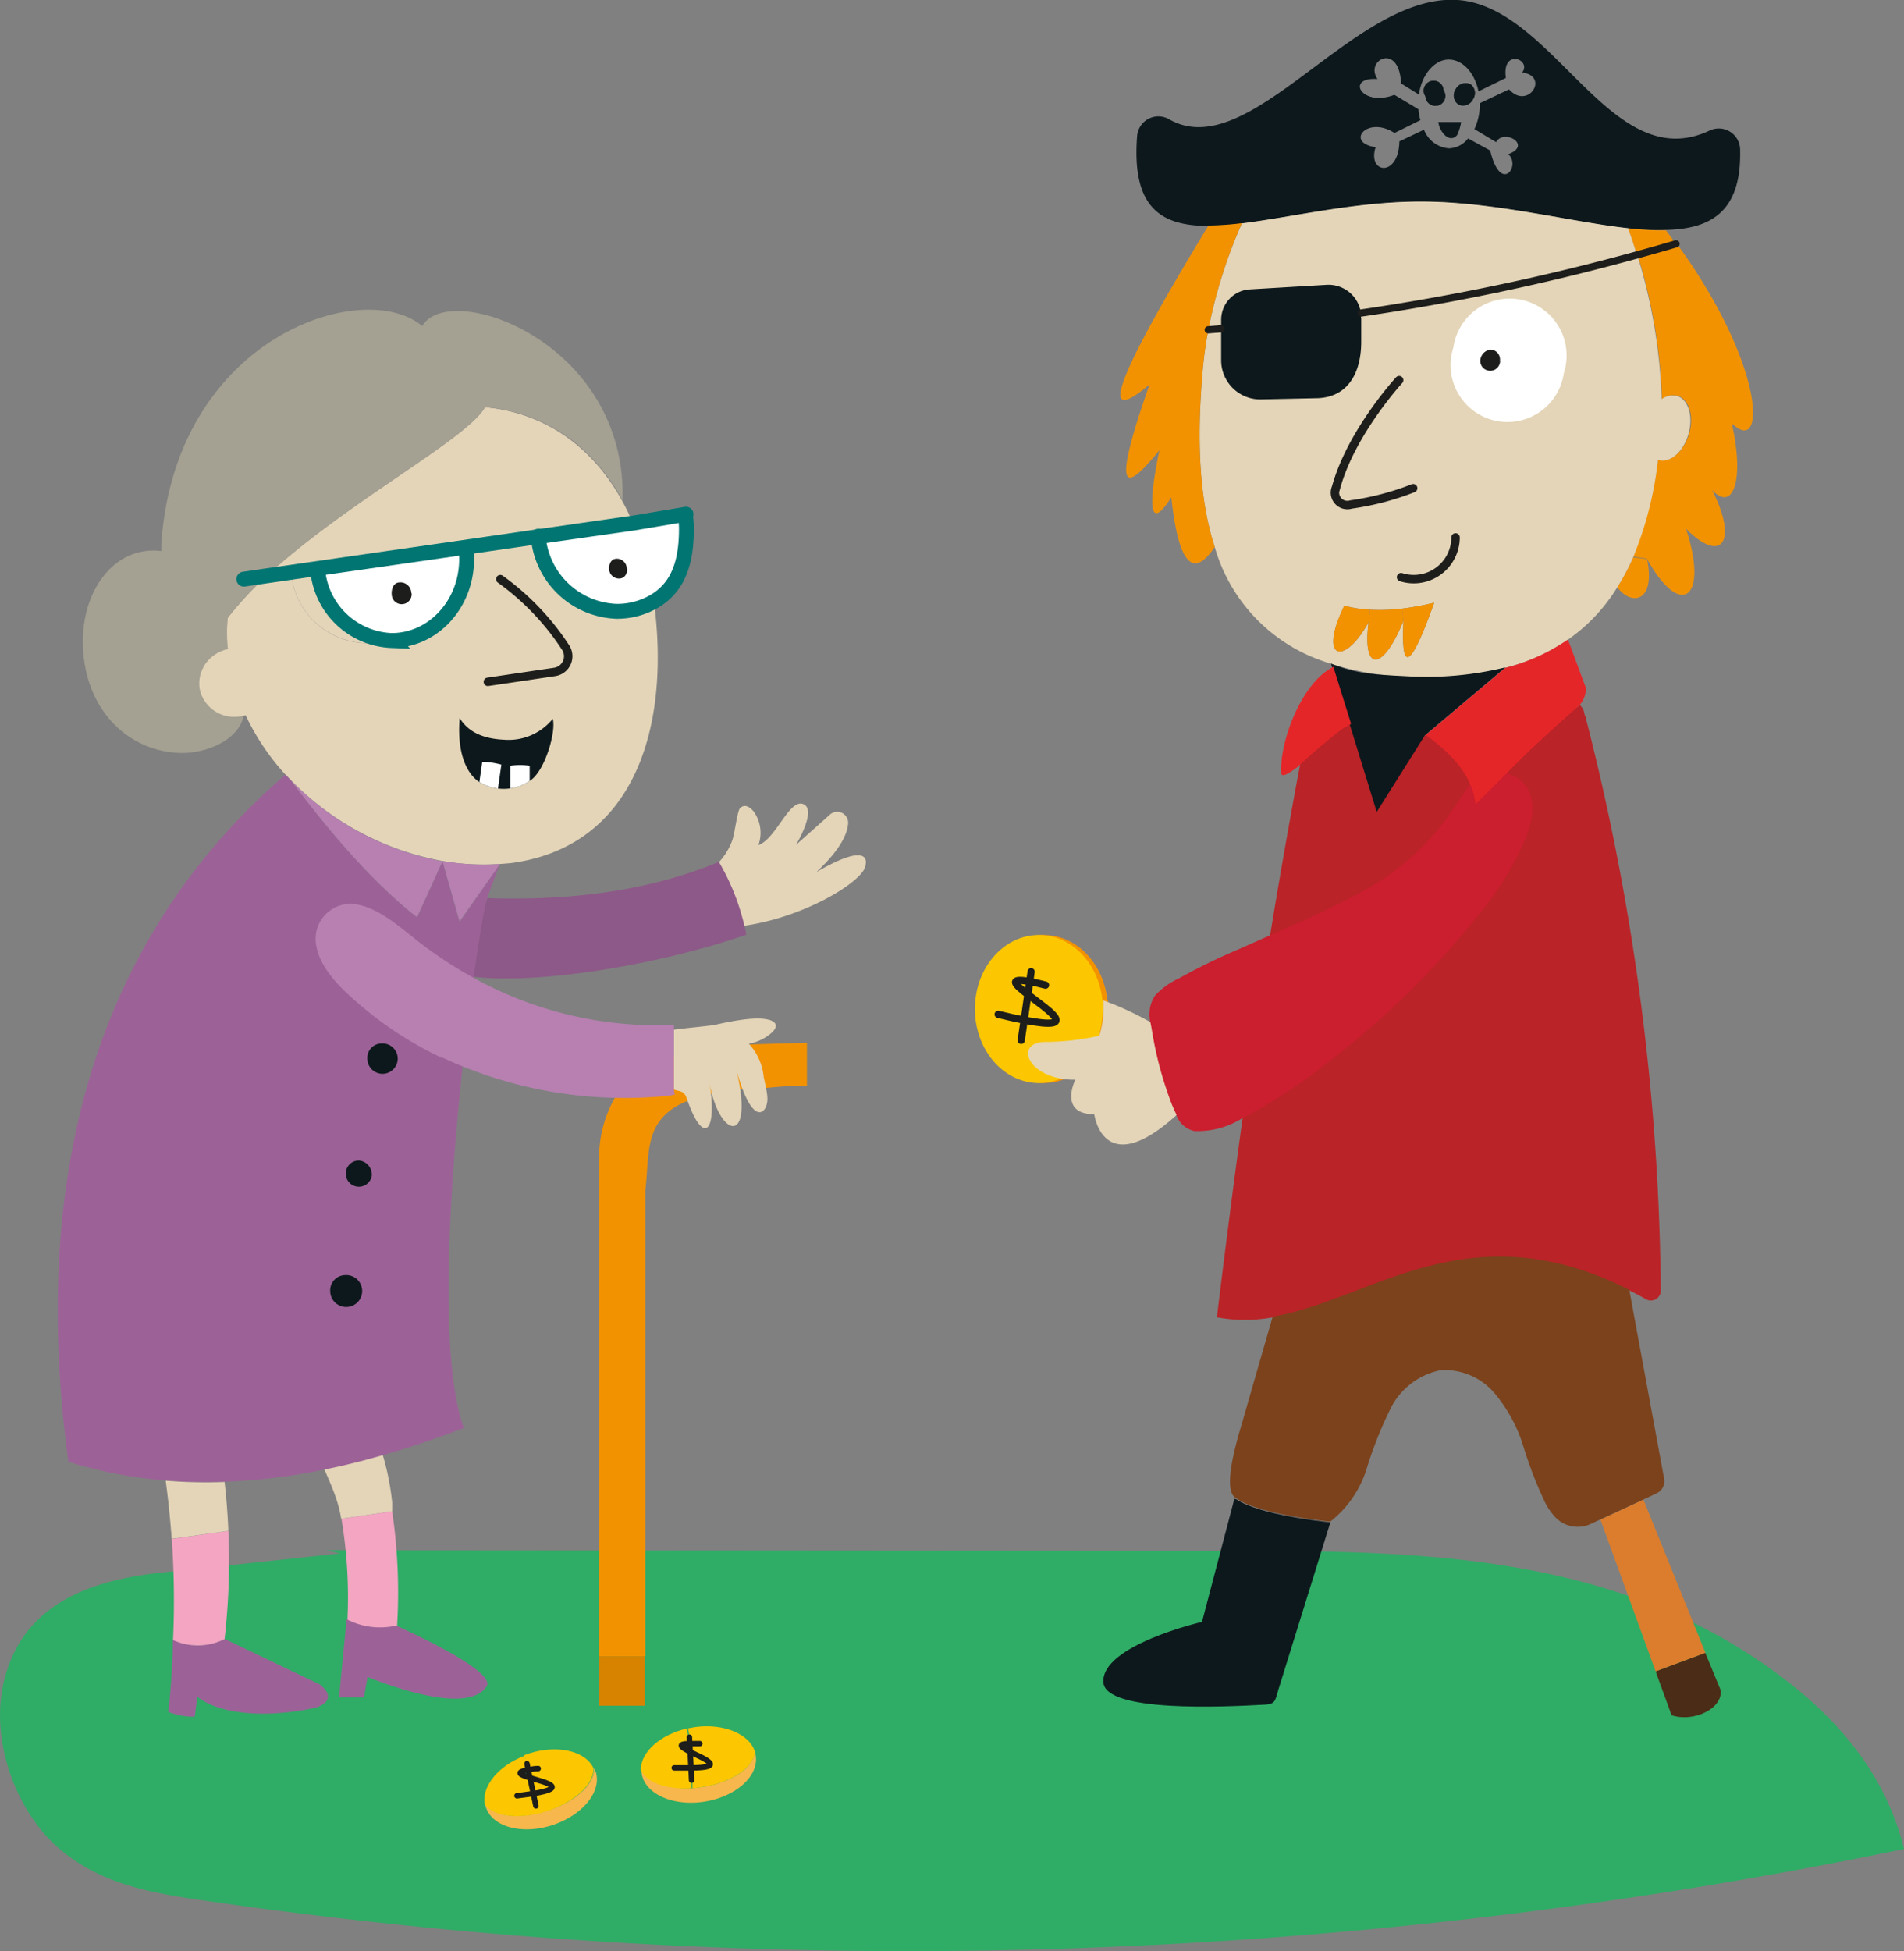 <svg xmlns="http://www.w3.org/2000/svg" xmlns:xlink="http://www.w3.org/1999/xlink" viewBox="0 0 191.78 196.48"><rect x="0" y="0" width="191.78" height="196.48" fill="#808080" stroke="none"/><defs><style>.cls-1,.cls-24,.cls-25,.cls-26,.cls-5{fill:none;}.cls-2{fill:#2fac66;}.cls-3{fill:#f39200;}.cls-4{fill:#fcc700;}.cls-25,.cls-26,.cls-5{stroke:#1d1d1b;}.cls-24,.cls-25,.cls-26,.cls-5{stroke-linecap:round;}.cls-26,.cls-5{stroke-linejoin:round;}.cls-5{stroke-width:0.73px;}.cls-6{fill:#e4d5b8;}.cls-7{fill:#ba2327;}.cls-8{fill:#f3a5c2;}.cls-9{fill:#0d181c;}.cls-10{fill:#4b2c17;}.cls-11{fill:#db7d2d;}.cls-12{fill:#7b421c;}.cls-13{fill:#cb1e2e;}.cls-14{fill:#1d1d1b;}.cls-15{fill:#e52629;}.cls-16{fill:#f7b74d;}.cls-17{fill:#8d5988;}.cls-18{fill:#d78300;}.cls-19{fill:#a4a092;}.cls-20{clip-path:url(#clip-path);}.cls-21{fill:#fff;}.cls-22{fill:#9c6297;}.cls-23{fill:#b780b1;}.cls-24{stroke:#007572;stroke-miterlimit:10;stroke-width:1.5px;}.cls-25{stroke-width:0.85px;}.cls-26{stroke-width:0.55px;}</style><clipPath id="clip-path"><path class="cls-1" d="M48.36,78.8a4.7,4.7,0,0,0,5.1-.24c1.43-1,2.57-4.86,2.22-6.17a5.73,5.73,0,0,1-4.87,2.1c-1.8-.08-3.54-.56-4.51-2.18-.28,3.33.61,5.61,2.06,6.49"/></clipPath></defs><g id="Capa_2" data-name="Capa 2"><g id="Capa_1-2" data-name="Capa 1"><path class="cls-2" d="M32.85,156.1l91.82.07c19.12,0,39.28.38,55.77,13.46,4.91,3.89,9.58,9.25,11.34,16.56a495.11,495.11,0,0,1-171.63,5.13c-5-.73-10.13-1.62-14.32-5.29s-7.07-11-5.29-17.29c2.22-7.88,9.7-9.74,15.92-10.41l17.81-1.9"/><path class="cls-3" d="M111.59,100.74a6.55,6.55,0,0,1,0,.89c-.21,4.3-2,5.61-4.28,7h0a5.87,5.87,0,0,1-2.17.43c-3.57,0-6.45-3.34-6.45-7.46s2.88-7.45,6.45-7.45c3.3,0,6,2.86,6.4,6.56"/><path class="cls-4" d="M111.09,100.74a4.39,4.39,0,0,1,0,.89c-.2,4.3-2,5.61-4.27,7h0a5.87,5.87,0,0,1-2.17.43c-3.57,0-6.45-3.34-6.45-7.46s2.88-7.45,6.45-7.45c3.3,0,6,2.86,6.39,6.56"/><path class="cls-4" d="M103.53,100.14c2,1.56,5.41,3.71-.37,2.58Z"/><path class="cls-5" d="M105.31,99.2c-.65-.17-1.17-.29-1.59-.36-2.25-.41-1.47.32-.19,1.3,2,1.56,5.42,3.71-.37,2.58-.72-.13-1.59-.32-2.62-.58"/><polyline class="cls-5" points="103.86 97.85 103.72 98.84 103.53 100.14 103.16 102.72 102.86 104.76"/><path class="cls-6" d="M110.71,104.34a8.84,8.84,0,0,0,.43-2.71,6.55,6.55,0,0,0,0-.89A31,31,0,0,1,116,103l.15.83a36.12,36.12,0,0,0,2,7.37c.13.32.28.68.45,1-7.5,6.85-8.38,0-8.38,0-3.64,0-1.91-3.48-1.91-3.48a7.37,7.37,0,0,1-1.45-.11c-3.58-.63-4.54-3.72-1.46-3.69a24.73,24.73,0,0,0,5.3-.62"/><path class="cls-7" d="M159.63,72.07h0a.88.88,0,0,0-.07-.29c0-.13-.06-.27-.1-.4l-.33-.4-.33.27c-3-.74-13.46,4-15.15,2.72l-.11.09-7.38-1.38-1,.55-3.54.38c-1.09,5.3-2.75,14.81-3.69,20.58v0c-1.47,8.36-2.47,18.31-2.78,18.46h0c-.9,6.53-1.75,13.21-2.58,20a15.49,15.49,0,0,0,5.64,0c10-1.7,19.66-10.89,35.93-2.7h0c.52.26,1.06.54,1.6.85a1,1,0,0,0,1.54-.9,238.86,238.86,0,0,0-7.61-57.82"/><path class="cls-8" d="M39.5,152.18A55.92,55.92,0,0,1,40,163.69c-.12,1.62-5.07.93-5-.64a47.91,47.91,0,0,0-.61-10.12Z"/><path class="cls-6" d="M39.5,152.18l-5.14.75c-.34-2.4-1.68-4.71-2.53-7,1.69-.34,4.39-.76,6.1-1.24h0a25.64,25.64,0,0,1,1.57,6.61"/><path class="cls-3" d="M74.77,105.19c-.4,0-5.72.76-5.72.76-1.82.19-5.91,2.33-7.15,4.65a12.09,12.09,0,0,0-1.55,5.65v50.53H65v-46.9c.64-5.15-1-9.85,12.22-10.33a35.9,35.9,0,0,1,4.06-.22V105Z"/><path class="cls-3" d="M174.45,42.72c1.3,5.77.05,8.85-2,6.62,2.66,5.25.93,7.49-2.63,3.9,2.31,7-.49,9.24-3.95,3l-1.43-.2A36.16,36.16,0,0,0,167,46.3l.15,0c1.15.31,2.48-.88,3-2.67s-.06-3.48-1.22-3.8a1.8,1.8,0,0,0-1.52.38,55.11,55.11,0,0,0-2.46-14.56c1.31-.36,2.63-.73,3.94-1.12,8.93,12.27,9,21.34,5.63,18.17"/><path class="cls-9" d="M175.27,15c.18,6.18-2.78,8.05-7.47,8.15A27.07,27.07,0,0,1,164,23c-5.81-.65-13.16-2.58-20.34-2.68-6.75-.09-13.35,1.55-18.56,2.19a32.52,32.52,0,0,1-3.37.24c-4.85,0-7.76-1.87-7.19-9.1A2.15,2.15,0,0,1,117.74,12C125.85,16.69,136.38-.7,146.82,0c9.73.67,15.45,17.86,25.39,13.14A2.15,2.15,0,0,1,175.27,15M152,9c1.92,2.12,4.11-1.34,1.32-1.7,1-1.31-2.07-2.49-1.64.55L148.92,9.2c-.38-1.85-1.57-3.2-3-3.2s-2.72,1.51-3,3.52L141.12,8.4c-.18-4.19-3.7-2.34-2.37-.44-3.26-.24-1.64,2.87,1.7,1.59L142.87,11h0a5.49,5.49,0,0,0,.2,1.1h0l-2.61,1.29c-2.79-1.79-5,1-1.9,1.43-.87,2.68,2.33,3.07,2.39-.58l2.48-1.18h0a2.93,2.93,0,0,0,2.51,1.88,2.53,2.53,0,0,0,1.93-1l0,0,2.23,1.22c1.05,4.44,3.14,1.52,1.82.37,2.47-.92-.45-2.61-1.23-1.22L148.51,13h0a6,6,0,0,0,.55-2.53v-.08Z"/><path class="cls-10" d="M173.31,170.19c.24,1.83-2.68,3.27-4.94,2.53l-1.61-4.42,5-1.87Z"/><polygon class="cls-11" points="165.53 151 171.78 166.43 166.76 168.3 161.2 153.02 165.53 151"/><path class="cls-6" d="M168.86,39.85c1.16.32,1.71,2,1.22,3.8s-1.81,3-3,2.67l-.15,0c.1-.74.19-1.5.25-2.27a33.61,33.61,0,0,0,.12-3.8,1.8,1.8,0,0,1,1.52-.38"/><path class="cls-3" d="M167.81,23.2l1,1.35c-1.31.39-2.63.76-3.94,1.12-.28-.9-.58-1.8-.89-2.69a27.13,27.13,0,0,0,3.82.21Z"/><path class="cls-12" d="M167.62,148.91a1.35,1.35,0,0,1-.75,1.46l-1.34.63-4.33,2-.94.44a3.12,3.12,0,0,1-3.62-.68,6.64,6.64,0,0,1-1-1.44,41.6,41.6,0,0,1-2.21-5.71,15.25,15.25,0,0,0-2.92-5.35,6.55,6.55,0,0,0-5.44-2.28,7.21,7.21,0,0,0-5,3.84,41.07,41.07,0,0,0-2.42,6.09,10.85,10.85,0,0,1-3.67,5.32v0c-.75-.08-7.11-.77-9.38-2.3l-.22-.06,0-.09c-1.41-1.11.65-7.09.9-8.1l2.91-10.1c10-1.7,19.66-10.89,35.92-2.7h0Z"/><path class="cls-3" d="M165.9,56.29c.89,4.37-1.58,4.76-3,2.84a23.62,23.62,0,0,0,1.6-3Z"/><path class="cls-6" d="M164.88,25.67c-.28-.9-.58-1.8-.89-2.69-5.81-.65-13.16-2.58-20.34-2.68-6.75-.09-13.35,1.55-18.56,2.19a50.18,50.18,0,0,0-3.38,10.72,38.73,38.73,0,0,0-.55,3.87c-.57,6.37-.52,12.7,1.19,18a17.12,17.12,0,0,0,10.4,11.31,27.92,27.92,0,0,0,9,1.74,33.15,33.15,0,0,0,9.89-.88,19.42,19.42,0,0,0,6.31-2.85,17.71,17.71,0,0,0,4.93-5.23,23.62,23.62,0,0,0,1.6-3A36.16,36.16,0,0,0,167,46.3c.1-.74.19-1.5.25-2.27a33.61,33.61,0,0,0,.12-3.8,55.11,55.11,0,0,0-2.46-14.56M141.36,62.51c-2,5-4.16,5.34-3.52.18-2.51,4.49-5.07,3.68-2.43-1.7a12.51,12.51,0,0,0,2.6.41,19.49,19.49,0,0,0,3.2-.11,28.54,28.54,0,0,0,3.25-.6c-2.12,5.94-3.39,7.77-3.1,1.82"/><path class="cls-13" d="M118.51,112.25c-.18-.33-.32-.69-.46-1a36.68,36.68,0,0,1-2-7.36l-.15-.83a3.4,3.4,0,0,1,.46-2.83,7.69,7.69,0,0,1,2.41-1.72,61.14,61.14,0,0,1,5.57-2.74l3.48-1.54c3.29-1.44,6.57-2.89,9.71-4.64a25.58,25.58,0,0,0,8.62-7.81c.21-.32,2-2.93,2-2.93l2.13-1.71,2.51,1.16a3.48,3.48,0,0,1,.89.82c1.13,1.52.65,3.63,0,5.25a29.41,29.41,0,0,1-4.44,7.36,86.76,86.76,0,0,1-15.63,15.36,54.4,54.4,0,0,1-7.76,5.15l-.87.45h0a8.39,8.39,0,0,1-4.7,1.2,2.5,2.5,0,0,1-1.8-1.63"/><path class="cls-9" d="M151.63,67.21l-8,6.75-.11.09-4.85,7.71-4.61-14.94c2.49,1,4.13,1.11,7.66,1.28a33.46,33.46,0,0,0,9.89-.89"/><path class="cls-14" d="M150.1,35.73a.61.61,0,1,1,0,1.21.61.61,0,0,1,0-1.21"/><path class="cls-14" d="M148.08,8.45a1.1,1.1,0,0,1,.29,1.52,1.11,1.11,0,0,1-1.46.54A1.11,1.11,0,0,1,146.62,9a1.12,1.12,0,0,1,1.46-.53"/><path class="cls-14" d="M145.4,9.09a1,1,0,1,1-1.82.61,1,1,0,1,1,1.82-.61"/><path class="cls-3" d="M144.46,60.69c-2.12,5.94-3.39,7.77-3.1,1.82l-.15-1.22a28.54,28.54,0,0,0,3.25-.6"/><path class="cls-3" d="M141.21,61.29l.15,1.22c-2,5-4.16,5.34-3.52.18L138,61.4a18.45,18.45,0,0,0,3.2-.11"/><path class="cls-3" d="M138,61.4l-.17,1.29c-2.51,4.49-5.06,3.68-2.43-1.7a12.51,12.51,0,0,0,2.6.41"/><path class="cls-9" d="M137.11,32V34.4c0,3.22-1.4,5.7-4.62,5.7l-5.56.12A3.94,3.94,0,0,1,123,36.28V32.2a3.07,3.07,0,0,1,2.88-3.06l7.73-.46a3.3,3.3,0,0,1,3.47,2.85,2.32,2.32,0,0,1,0,.46"/><path class="cls-15" d="M130.71,77.22c-.37.29-1.62,1.23-1.66.65-.2-3,1.94-9.05,5.25-10.72l1.79,5.74-.89.51a57.74,57.74,0,0,0-4.49,3.82"/><path class="cls-9" d="M134,153.3l-5.25,16.89c-.29,1-.29,1.41-1.29,1.46-4.25.24-16.1.79-16.32-2.23-.28-3.73,9.93-6.1,9.93-6.1l3.26-12.39.22.06c2.27,1.53,8.63,2.22,9.38,2.3H134"/><path class="cls-3" d="M121.71,33.21a38.73,38.73,0,0,0-.55,3.87c-.57,6.37-.52,12.7,1.19,18-2.23,3.34-3.67,1.55-4.37-5-3.46,5.44-1.19-4.76-1.19-4.76-3.39,4.22-5,4.76-1-6.61-6.06,5.11-2.07-2.82,5.93-16a30,30,0,0,0,3.37-.24,50.18,50.18,0,0,0-3.38,10.72"/><path class="cls-6" d="M82.29,87.78c5.67-3.27,4.89-.69,4.89-.69,0,1.54-6.42,5.59-13.19,6.25L72.43,86.8a6.49,6.49,0,0,0,1.29-2.08c.29-.69.51-3,.83-3.35.52-.5,1.13,0,1.45.47a3.68,3.68,0,0,1,.39,3.26c1.79-.64,3.11-4.69,4.52-4.13s-.73,4.1-.73,4.1l3.37-3a1.1,1.1,0,0,1,1.88.78c-.05,1.06-.73,2.64-3.14,4.91"/><path class="cls-16" d="M76.12,176.78c.33,2.06-2,4.14-5.16,4.64s-6-.77-6.33-2.83a2.83,2.83,0,0,1,0-.41c.49,1.28,2.59,2,5.11,1.89a9.13,9.13,0,0,0,1-.12c3-.46,5.22-2,5.29-3.57a2.6,2.6,0,0,1,.1.4"/><path class="cls-6" d="M77.4,102.68c-1.1-.29-3.11,0-5.39.52-.44.1-3.21.35-4.13.49v6c.32.24,1,0,1.29.91,1.72,5,3.1,3.27,2.29-1.58,1,5.74,4.62,6.38,2.67-1.43,1.46,5.37,2.76,4.76,3.08,3.68.19-.62.06-1.25-.29-2.83a5.74,5.74,0,0,0-1.49-3.34,4.72,4.72,0,0,0,1.78-.71c1.49-1,.93-1.52.19-1.72"/><path class="cls-17" d="M75.19,94.12c-9.2,3.16-21.38,5.07-27.82,4.2l-.72-.41q1.08-3.7,2.44-7.47h0c8.58.28,16.43-.78,23.32-3.65a23.07,23.07,0,0,1,2.76,7.32"/><path class="cls-4" d="M69.47,175.55l0-.62-.17-.89.51-.09q.34-.06.69-.09c2.68-.21,5,.84,5.54,2.52-.07,1.55-2.32,3.11-5.29,3.57a9.13,9.13,0,0,1-1,.12l0-.81L69.6,178c3.67,0,1.36-.92-.08-1.63Z"/><path class="cls-4" d="M69.52,176.37c1.44.7,3.74,1.61.08,1.62Z"/><path class="cls-4" d="M69.6,178l.06,1.27,0,.81c-2.51.16-4.62-.61-5.11-1.89,0-1.8,2-3.53,4.63-4.13h0l.17.89,0,.62c-1.41,0-.85.37,0,.82Z"/><path class="cls-6" d="M28.75,78a24,24,0,0,1-4.19-6.37A19.64,19.64,0,0,1,23,66.16c0-.3-.07-.61-.09-.91a20.51,20.51,0,0,1,0-3l0,0A36.62,36.62,0,0,1,26.82,58l2.49-.35a7.79,7.79,0,0,0,7.49,7.12c4.17,0,7.55-3.67,7.55-8.19a7.88,7.88,0,0,0-.07-1.09L54.21,54a8.22,8.22,0,0,0,7.9,7.56,7.42,7.42,0,0,0,3.78-1l0,.18c1.63,12.67-2.06,24.58-14.5,26.18L50.37,87s0,0,0,0l0,0a24,24,0,0,1-5.79-.3A28.45,28.45,0,0,1,29.3,78.56c-.19-.19-.37-.38-.55-.58"/><rect class="cls-18" x="60.35" y="166.78" width="4.61" height="4.98"/><path class="cls-6" d="M63.81,52.67a30.64,30.64,0,0,1,2.08,7.89,7.42,7.42,0,0,1-3.78,1A8.22,8.22,0,0,1,54.21,54Zm-.89,4.59a.57.57,0,0,0-.57-.58.58.58,0,0,0-.58.58.57.57,0,0,0,.58.57.56.56,0,0,0,.57-.57"/><path class="cls-6" d="M44.28,55.48l-15,2.16L26.82,58c8.1-7.47,20.26-13.8,22-17h0c6.22.59,10.93,4.1,13.86,9.46a20.09,20.09,0,0,1,1.07,2.24L54.21,54Z"/><path class="cls-14" d="M62.35,56.68a.57.57,0,0,1,.57.58.56.56,0,0,1-.57.57.57.57,0,0,1-.58-.57.58.58,0,0,1,.58-.58"/><path class="cls-19" d="M48.87,41h0c-1.79,3.22-13.95,9.55-22,17a36.62,36.62,0,0,0-3.95,4.21l0,0a20.51,20.51,0,0,0,0,3,4.36,4.36,0,0,0-1.07.1,3.79,3.79,0,0,0-2.45,1.74,23.26,23.26,0,0,1-3.14-12.46c1.51-20.7,20.37-26.73,26.27-21.76,2.73-4.67,20.63,1.58,20.18,17.56C59.8,45.07,55.1,41.56,48.87,41"/><path class="cls-16" d="M60,178.38c.65,2-1.3,4.4-4.35,5.4s-6.06.2-6.71-1.8a1.92,1.92,0,0,1-.09-.4c.68,1.2,2.88,1.62,5.36,1a9.6,9.6,0,0,0,1-.27C58,181.44,60,179.55,59.8,178a1.38,1.38,0,0,1,.16.37"/><path class="cls-4" d="M53.21,178.22l-.13-.62-.3-.84c.15-.07.32-.12.48-.18h0l.62-.18c2.62-.63,5.08,0,5.88,1.61.17,1.55-1.81,3.44-4.65,4.36a9.6,9.6,0,0,1-1,.27l-.19-.78-.26-1.24c3.61-.59,1.2-1.12-.34-1.59Z"/><path class="cls-9" d="M55.68,72.38c.35,1.32-.79,5.19-2.22,6.18a4.7,4.7,0,0,1-5.1.24c-1.45-.88-2.34-3.16-2.06-6.49,1,1.61,2.71,2.1,4.51,2.18a5.72,5.72,0,0,0,4.87-2.11"/><g class="cls-20"><path class="cls-21" d="M53.35,79.86l-1.94.54V77.1a7.67,7.67,0,0,1,1.94,0Z"/><path class="cls-21" d="M50.11,79.73l-2,.26s.3-2.1.46-3.27A7.65,7.65,0,0,1,50.5,77Z"/></g><path class="cls-4" d="M53.72,180.61l.26,1.24.19.78c-2.48.57-4.68.15-5.36-1-.27-1.8,1.4-3.82,4-4.82l.3.84.13.62c-1.4.24-.79.5.17.8Z"/><path class="cls-4" d="M53.38,179c1.54.47,3.95,1,.34,1.59Z"/><path class="cls-22" d="M50.36,87h0c-.45,1.14-.87,2.28-1.28,3.41-.91,2.51-6.57,41.91-2.35,53.39-3,1.13-5.89,2.11-8.81,2.91-1.71.48-3.41.9-5.1,1.24a60.32,60.32,0,0,1-10.22,1.26,48.83,48.83,0,0,1-5.93-.13,45.3,45.3,0,0,1-9.78-1.88C3,118.61,9.51,94.64,28.75,78c.18.2.36.39.55.58,4.14,5.52,8.36,10.37,12.71,13.8l2.56-5.63,1.72,6.08Z"/><path class="cls-23" d="M50.36,87l-4.07,5.78-1.72-6.08a24,24,0,0,0,5.79.3"/><path class="cls-23" d="M44.57,86.73,42,92.36c-4.35-3.43-8.57-8.28-12.71-13.8a28.45,28.45,0,0,0,15.27,8.17"/><path class="cls-6" d="M44.28,55.48a7.88,7.88,0,0,1,.07,1.09c0,4.52-3.38,8.19-7.55,8.19a7.79,7.79,0,0,1-7.49-7.12Zm-3.09,4.36a.73.73,0,1,0-.73.73.73.73,0,0,0,.73-.73"/><path class="cls-14" d="M40.46,59.11a.73.73,0,1,1-.73.73.73.73,0,0,1,.73-.73"/><path class="cls-9" d="M38.36,105.08A1.53,1.53,0,1,1,37,106.6a1.44,1.44,0,0,1,1.33-1.52"/><path class="cls-9" d="M34.7,128.4a1.61,1.61,0,1,1-1.44,1.6,1.53,1.53,0,0,1,1.44-1.6"/><path class="cls-22" d="M32.36,169.75c1.67,1.41-.27,2.1-.27,2.1l-.21.08c-3.08.74-8.93,1.27-12-1.06l-.27,2a7,7,0,0,1-2.66-.49,70.75,70.75,0,0,0,.46-7.26h0a6,6,0,0,0,5.19-.1l9.51,4.55a1.2,1.2,0,0,1,.24.15"/><path class="cls-8" d="M23,154.15a68.51,68.51,0,0,1-.38,10.9,6,6,0,0,1-5.19.1h0a89.19,89.19,0,0,0-.13-10.21h.14Z"/><path class="cls-6" d="M23,154.15l-5.57.78h-.14c-.14-1.95-.34-3.88-.6-5.83a48.83,48.83,0,0,0,5.93.13v0c.19,1.62.31,3.24.38,4.87"/><path class="cls-19" d="M24.56,71.61c0,2.55-3.42,4.31-6.47,4.21-4.29-.14-8.48-3.13-9.52-8.73s1.55-10.77,5.77-11.55a6.05,6.05,0,0,1,3.13.25l.16,0c-.7,3.92,3.31,5.93,5.31,9.44,1,1.75-.14,6.48,1.62,6.36"/><path class="cls-21" d="M69.06,52.07a9.39,9.39,0,0,1,.08,1.19c0,3.28-.77,5.84-3.25,7.3a7.42,7.42,0,0,1-3.78,1A8.22,8.22,0,0,1,54.21,54"/><path class="cls-24" d="M69.06,52.07a9.39,9.39,0,0,1,.08,1.19c0,3.28-.77,5.84-3.25,7.3a7.42,7.42,0,0,1-3.78,1A8.22,8.22,0,0,1,54.21,54"/><path class="cls-21" d="M46.94,55.17s0,0,0,.06A9.77,9.77,0,0,1,47,56.31c0,4.53-3.38,8.2-7.55,8.2A7.8,7.8,0,0,1,32,57.38v-.05"/><path class="cls-24" d="M46.94,55.17s0,0,0,.06A9.64,9.64,0,0,1,47,56.31c0,4.53-3.38,8.19-7.55,8.19A7.79,7.79,0,0,1,32,57.38v-.05"/><path class="cls-25" d="M50.39,58.32A25.79,25.79,0,0,1,57,65.25a1.6,1.6,0,0,1-1.11,2.41l-6.75,1"/><path class="cls-14" d="M41.46,59.73a1,1,0,1,1-2,.21c-.06-.54.12-1.19.67-1.28a1.1,1.1,0,0,1,1.3,1.07"/><path class="cls-14" d="M63.18,57.26c0,.55-.28,1-.83,1a1,1,0,0,1-1-1c0-.54.24-1,.78-1a1,1,0,0,1,1,1"/><path class="cls-9" d="M37.45,118.39a1.32,1.32,0,1,1-1.3-1.53,1.43,1.43,0,0,1,1.3,1.53"/><path class="cls-26" d="M70.49,175.58l-1,0c-1.41,0-.85.37,0,.82,1.44.7,3.75,1.61.08,1.62-.46,0-1,0-1.66,0"/><polyline class="cls-26" points="69.44 174.93 69.47 175.55 69.52 176.37 69.6 177.99 69.66 179.26"/><path class="cls-26" d="M54.21,178.09c-.4,0-.73.08-1,.13-1.4.24-.79.5.17.8,1.54.46,3.95,1,.34,1.59l-1.65.22"/><polyline class="cls-26" points="53.08 177.6 53.21 178.22 53.38 179.02 53.72 180.61 53.98 181.85"/><path class="cls-25" d="M140.93,38.28s-4.84,5.26-6.36,10.82a1.25,1.25,0,0,0,1.52,1.7,27.54,27.54,0,0,0,6.25-1.64"/><path class="cls-25" d="M146.61,54.12a4.21,4.21,0,0,1-5.49,4"/><path class="cls-21" d="M157.51,37.58A5.73,5.73,0,1,0,146.39,35a5.73,5.73,0,1,0,11.12,2.6"/><path class="cls-5" d="M137.11,31.52a228.84,228.84,0,0,0,27.77-5.85c1.31-.36,2.63-.73,3.94-1.12"/><path class="cls-5" d="M121.7,33.21h0l1.28-.1"/><path class="cls-9" d="M145.4,9.09a1,1,0,1,1-1.82.61,1,1,0,1,1,1.82-.61"/><path class="cls-9" d="M148.37,10a1.11,1.11,0,0,1-1.46.54A1.11,1.11,0,0,1,146.62,9a1.12,1.12,0,0,1,1.46-.53,1.1,1.1,0,0,1,.29,1.52"/><path class="cls-9" d="M144.87,12.29h2.3a4.78,4.78,0,0,1-.4,1.31c-.73.87-1.75-.24-1.9-1.31"/><polyline class="cls-24" points="24.56 58.32 26.82 57.99 29.31 57.63 44.28 55.48 54.21 54.04 63.8 52.67 69.1 51.78"/><path class="cls-6" d="M20.53,67.09A3.79,3.79,0,0,1,23,65.35a4.36,4.36,0,0,1,1.07-.1c0,.3.05.61.09.91a19.64,19.64,0,0,0,1.53,5.45,4,4,0,0,1-1.17.47,4.28,4.28,0,0,1-.61.09,3.54,3.54,0,0,1-3.76-2.63,3.36,3.36,0,0,1,.4-2.45"/><path class="cls-23" d="M44.55,106.54a36.52,36.52,0,0,1-8.09-5.18c-1.87-1.59-4.26-3.71-4.63-6.29a3.52,3.52,0,0,1,4.09-4c2,.35,3.77,1.8,5.29,3a43.13,43.13,0,0,0,5.44,3.8l.72.41a38.09,38.09,0,0,0,20.27,4.93h.24v6.44c0,.2.06.39.08.57l-.54.11a44.08,44.08,0,0,1-5.52.22,43.45,43.45,0,0,1-17.35-4.06"/><path class="cls-22" d="M39.89,163.69s10.16,4.49,9.13,6.11c-1.82,2.83-9.34.12-12-.93l-.36,2.06H34.15l.76-7.88a7.28,7.28,0,0,0,5,.64"/><path class="cls-15" d="M159.73,69.24a2.48,2.48,0,0,1-.6,1.73s-4.27,3.78-5.94,5.46L148.62,81c-.3-3.24-3-5.5-5-7l8-6.75a19.42,19.42,0,0,0,6.31-2.85Z"/><path class="cls-14" d="M151.1,36.34a1,1,0,0,1-1,1,1,1,0,0,1-1-1,1.18,1.18,0,0,1,1.06-1.14,1,1,0,0,1,.92,1.14"/></g></g></svg>